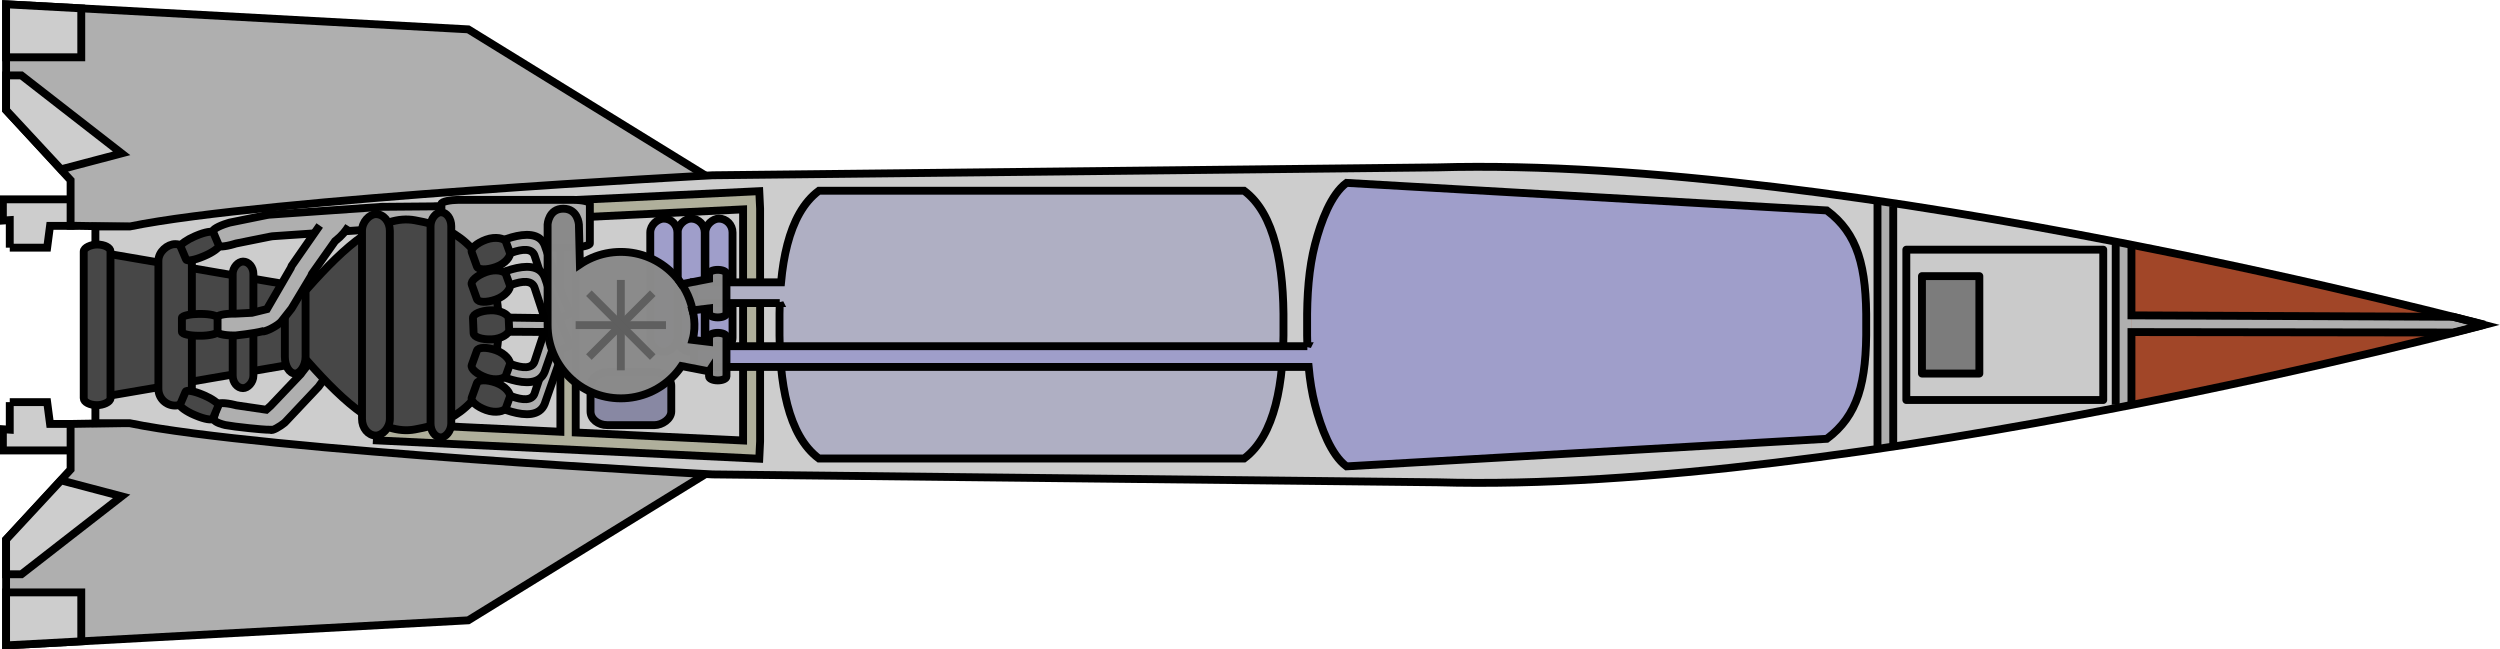 <svg xmlns="http://www.w3.org/2000/svg" width="502.237" height="130.428"><g transform="matrix(0 .791 -.791 0 747.796 -102.256)"><path d="m231.406 942.903v-9.5l5.536-.729v-5.771c.494-2.494-.512-6.988 6.732-6.732v24.482h-5.384l.116-1.75h-7z" fill="#cdcdcd" fill-rule="evenodd" stroke="#000" stroke-width="2"/><path d="m192.174 942.903v-9.5l-5.536-.729v-5.771c-.494-2.494.512-6.988-6.732-6.732v24.482h5.384l-.116-1.75h7z" fill="#cdcdcd" fill-rule="evenodd" stroke="#000" stroke-width="2"/><path d="m174.206 765.645l-37.477 60.811-6.364 117.38h26.87l17.799-16.385h11.572l.25-14.728 11.391-67.175-24.042-79.903z" fill="#afafaf" fill-rule="evenodd" stroke="#000" stroke-width="2"/><path d="m249.347 765.645l37.477 60.811 6.364 117.38h-26.87l-17.799-16.385h-11.572l-.25-14.728-11.391-67.175 24.042-79.903z" fill="#afafaf" fill-rule="evenodd" stroke="#000" stroke-width="2"/><path d="m236.764 912.403v8.75h-49.975v-8.75c-7-34-13-148-13-148l-2-184c-3-105 40-266 40-266s42.975 161 39.975 266l-2 184s-6 114-13 148z" fill="#cdcdcd" fill-rule="evenodd"/><path d="m143.827 943.836v-19.095h-12.426l-1.035 19.095h13.461z" fill="#cdcdcd" fill-rule="evenodd" stroke="#000" stroke-width="2"/><path d="m148.423 943.836h8.813l15.039-13.965-4.053-15.38-19.799 25.456v3.889z" fill="#cdcdcd" fill-rule="evenodd" stroke="#000" stroke-width="2"/><path d="m279.726 943.836v-19.095h12.426l1.035 19.095h-13.461z" fill="#cdcdcd" fill-rule="evenodd" stroke="#000" stroke-width="2"/><path d="m275.13 943.836h-8.813l-15.039-13.965 4.053-15.38 19.799 25.456v3.889z" fill="#cdcdcd" fill-rule="evenodd" stroke="#000" stroke-width="2"/><path overflow="visible" d="m220.845 803.198l-6.375-2.625-1.421 3.33 6.433 2.517 9.53 3.131c4.47 1.244-1.59 10.702-1.067 10.884l3.224 1.411s6.968-12.272.681-14.795l-11.005-3.852z" fill="#afafaf" stroke="#000" stroke-width="2" stroke-dashoffset="7.6"/><path overflow="visible" d="m212.72 803.198l-6.375-2.625-1.421 3.33 6.433 2.517 9.53 3.131c4.47 1.244-1.59 10.702-1.067 10.884l3.224 1.411s6.968-12.272.681-14.795l-11.005-3.852z" fill="#afafaf" stroke="#000" stroke-width="2" stroke-dashoffset="7.6"/><rect overflow="visible" ry="6.187" rx="3.536" y="759.334" x="184.797" height="6.896" width="33.797" fill="#9f9eca" stroke="#000" stroke-width="2" stroke-dashoffset="7.6"/><path overflow="visible" d="m184.675 803.057h54.255l-2.22 46.405 4.414.212 4.658-97.13-4.414-.212h-59.127l-4.414.212 4.658 97.13 4.414-.212-2.226-46.405zm54.442-3.895h-54.605l-2.062-42.51h58.701l-2.034 42.51z" fill="#afaf9b" stroke="#000" stroke-width="2" stroke-dashoffset="7.6"/><rect overflow="visible" ry="4.25" rx="3.475" y="774.893" x="223.81" height="20.506" width="13.435" fill="#8888a3" stroke="#000" stroke-width="2" stroke-dashoffset="7.6"/><rect overflow="visible" ry="6.187" rx="3.536" y="766.395" x="184.797" height="6.896" width="33.797" fill="#9f9eca" stroke="#000" stroke-width="2" stroke-dashoffset="7.6"/><path overflow="visible" d="M246.049 762.47" opacity=".99" fill="#474747" stroke="#000" stroke-width="2.001" stroke-dashoffset="7.6"/><rect overflow="visible" ry="6.187" rx="3.536" y="773.334" x="184.797" height="6.896" width="33.797" fill="#9f9eca" stroke="#000" stroke-width="2" stroke-dashoffset="7.6"/><path overflow="visible" d="m206.241 747.343l2.718.062h5.524c.914-.01 1.82-.03 2.718-.062 1.796-.063 3.556-.171 5.27-.33 3.427-.318 6.667-.839 9.625-1.609 5.917-1.542 10.708-4.083 13.625-8v-107.992c-5.833-7.833-19.167-10.167-34-10-14.833-.167-28.167 2.167-34 10v107.992c2.917 3.917 7.708 6.458 13.625 8 2.958.771 6.198 1.292 9.625 1.609v22.141h5.27v-21.811z" fill="#afafc3" stroke="#000" stroke-width="2" stroke-dashoffset="7.6"/><path overflow="visible" d="m217.202 613.343l-2.718.062h-5.524c-.914-.01-1.82-.03-2.718-.062-1.796-.063-3.556-.171-5.27-.33-3.427-.318-6.667-.839-9.625-1.609-5.917-1.542-12.708-4.083-15.625-8l7-121.992c5.833-7.833 14.167-10.167 29-10 14.833-.167 23.167 2.167 29 10l7 121.992c-2.917 3.917-9.708 6.458-15.625 8-2.958.771-6.198 1.292-9.625 1.609v156.141h-5.27v-155.811z" fill="#9f9eca" stroke="#000" stroke-width="2" stroke-dashoffset="7.6"/><path overflow="visible" d="m217.579 857.245l9.447 6.886.456.324 8.796 8.282.398.393c.9 1.102 2.141 3.165 1.751 3.559.008 2.493-.818 8.962-.818 8.962l-.383 2.543c-.558 2.287-1.191 3.023-1.729 2.892l-3.443-.84c-.538-.131-.522-2.079.036-4.366l.133-.543 1.117-7.581-.959-1.076-8.11-7.706-.456-.324-11.041-8.585" fill="#afafaf" stroke="#000" stroke-width="2" stroke-dashoffset="7.6"/><path d="m232.067 404.044h-40.678c10.127-51.381 20.345-89.641 20.345-89.641s10.213 38.26 20.333 89.641z" fill="#a14628" fill-rule="evenodd"/><path overflow="visible" d="m187.339 848.018l-1.147-12.659v-.559c0-2.354-1.153-4.25-1.707-4.25h-2.837l.157 17.798.033.558 1.969 28.18.089.552 1.916 9.417.162.535c.681 2.254 1.656 3.94 2.186 3.779l3.393-1.025c.53-.16.409-2.104-.272-4.358l-.162-.535-1.75-8.692-.089-.552-1.909-27.631-.033-.558z" fill="#afafaf" stroke="#000" stroke-width="2" stroke-dashoffset="7.6"/><rect overflow="visible" ry="4.25" rx="1" y="795.571" x="180.037" height="37.701" width="12.069" fill="#afafaf" stroke="#000" stroke-width="2" stroke-dashoffset="7.6"/><path overflow="visible" d="m202.557 803.198l6.375-2.625 1.421 3.33-6.433 2.517-9.53 3.131c-4.47 1.244 1.59 10.702 1.067 10.884l-3.224 1.411s-6.968-12.272-.681-14.795l11.005-3.852z" fill="#afafaf" stroke="#000" stroke-width="2" stroke-dashoffset="7.6"/><path overflow="visible" d="M229.834 917.989h-36.114l8.72-50.791c-10.723-9.527-18.83-18.619-17.22-27.209.955-5.097 2.819-15.18 17.319-20.304 0 0 4.619-1 9.239-1 4.619 0 9.239 1 9.239 1 14.5 5.124 16.363 15.207 17.319 20.304 1.61 8.589-6.497 17.682-17.22 27.209l8.72 50.791z" fill="#474747" stroke="#000" stroke-width="2" stroke-dashoffset="7.6"/><rect overflow="visible" rx="4.25" ry="4.25" y="896.653" x="191.277" height="8.5" width="41" fill="#474747" stroke="#000" stroke-width="2" stroke-dashoffset="7.6"/><rect overflow="visible" rx="4.25" ry="4.25" y="846.367" x="183.655" height="7.073" width="56.243" fill="#474747" stroke="#000" stroke-width="2" stroke-dashoffset="7.6"/><rect overflow="visible" rx="3.543" ry="4.25" y="830.772" x="183.186" height="5.262" width="57.182" fill="#474747" stroke="#000" stroke-width="2" stroke-dashoffset="7.6"/><rect overflow="visible" rx="4.25" ry="4.25" y="867.772" x="199.404" height="5.262" width="24.746" fill="#474747" stroke="#000" stroke-width="2" stroke-dashoffset="7.6"/><rect overflow="visible" rx="3.189" ry="4.25" y="881.022" x="195.703" height="5.262" width="32.148" fill="#474747" stroke="#000" stroke-width="2" stroke-dashoffset="7.6"/><path d="M202.174 822.903z" stroke="#000" fill="none"/><path overflow="visible" d="m193.421 815.903l-2.711.977c-.912.329-1.432 2.663-.581 5.024s2.27 3.997 3.182 3.668l3.651-1.316c.912-.329.961-2.494.111-4.855-.851-2.361-2.74-3.827-3.652-3.499z" fill="#474747" stroke="#000" stroke-width="2" stroke-dashoffset="7.6"/><path overflow="visible" d="m210.682 803.198l6.375-2.625 1.421 3.33-6.433 2.517-9.53 3.131c-4.47 1.244 1.59 10.702 1.067 10.884l-3.224 1.411s-6.968-12.272-.681-14.795l11.005-3.852z" fill="#afafaf" stroke="#000" stroke-width="2" stroke-dashoffset="7.6"/><path overflow="visible" d="m213.506 819.722l-3.62.045.196-14.231 3.515.06-.09 14.125z" fill="#afafaf" stroke="#000" stroke-width="2" stroke-dashoffset="7.6"/><path overflow="visible" d="m223.597 765.299l-1.352 6.991c.989.669 1.911 1.43 2.752 2.271 3.366 3.366 5.448 8.015 5.448 13.147 0 10.265-8.331 18.595-18.595 18.595h-25.573s-4-.235-4-3.974c0-3.737 4-3.974 4-3.974l10.155-.253c-.669-.989-1.244-2.046-1.715-3.159-.941-2.224-1.462-4.67-1.462-7.236 0-5.132 2.083-9.781 5.448-13.147.841-.841 1.763-1.603 2.752-2.271l-1.352-6.991h-1.294c-.554 0-1-.986-1-2.21s.446-2.21 1-2.21h10.081c.554 0 1 .986 1 2.21s-.446 2.21-1 2.21h-1.295l.508 4.192s3.694-1.088 7.492 0l.508-4.192h-1.294c-.554 0-1-.986-1-2.21s.446-2.21 1-2.21h10.081c.554 0 1 .986 1 2.21s-.446 2.21-1 2.21h-1.295z" opacity=".99" fill="#8a8a8a" stroke="#000" stroke-width="2" stroke-dashoffset="7.6"/><path overflow="visible" d="m201.671 815.903l-2.711.977c-.912.329-1.432 2.663-.581 5.024s2.27 3.997 3.182 3.668l3.651-1.316c.912-.329.961-2.494.111-4.855-.851-2.361-2.74-3.827-3.652-3.499z" fill="#474747" stroke="#000" stroke-width="2" stroke-dashoffset="7.6"/><path overflow="visible" d="m210.146 816.187l2.879-.12c.969-.04 2.332 1.925 2.437 4.432.105 2.507-.591 4.558-1.56 4.599l-3.878.162c-.969.04-1.833-1.945-1.937-4.453-.105-2.507 1.09-4.579 2.059-4.62z" fill="#474747" stroke="#000" stroke-width="2" stroke-dashoffset="7.6"/><path overflow="visible" d="m230.132 815.903l2.711.977c.912.329 1.432 2.663.581 5.024s-2.27 3.997-3.182 3.668l-3.651-1.316c-.912-.329-.961-2.494-.111-4.855.851-2.361 2.74-3.827 3.652-3.499z" fill="#474747" stroke="#000" stroke-width="2" stroke-dashoffset="7.6"/><path overflow="visible" d="m221.882 815.903l2.711.977c.912.329 1.432 2.663.581 5.024s-2.27 3.997-3.182 3.668l-3.651-1.316c-.912-.329-.961-2.494-.111-4.855.851-2.361 2.74-3.827 3.652-3.499z" fill="#474747" stroke="#000" stroke-width="2" stroke-dashoffset="7.6"/><path d="M142.174 822.903z" stroke="#000" fill="none"/><path overflow="visible" d="m186.727 856.841c1.141.717 2.357 1.615 3.819 3.461l8.31 5.862.52.207 8.259 4.961 3.23 2.538c1.136.857 2.83 4.318 2.545 4.793.599 2.42 1.067 6.872 1.067 6.872v.559c0 2.355-.446 4.25-1 4.25h-3.544c-.554 0-1-1.895-1-4.25v-.559l-.212-4.13-.937-3.818-10.455-6.064-.52-.207-10.262-7.134" fill="#afafaf" stroke="#000" stroke-width="2" stroke-dashoffset="7.6"/><rect overflow="visible" ry="4.25" rx="1" y="890.123" x="209.004" height="9.059" width="5.544" fill="#474747" stroke="#000" stroke-width="2" stroke-dashoffset="7.6"/><rect overflow="visible" transform="matrix(-.921 -.39 -.39 .921 0 0)" ry="4.251" rx="1" y="728.764" x="-565.366" height="9.061" width="5.545" fill="#474747" stroke="#000" stroke-width="2" stroke-dashoffset="7.6"/><rect overflow="visible" transform="rotate(-22.98)" ry="4.25" rx="1" y="893.989" x="-175.498" height="9.059" width="5.544" fill="#474747" stroke="#000" stroke-width="2" stroke-dashoffset="7.6"/><path d="m232.067 408.044v-4h-40.678v4h40.678z" fill="#afafaf" fill-rule="evenodd"/><path d="m242.817 468.544l-.75-4h-60.678l-.75 4h62.178z" fill="#afafaf" fill-rule="evenodd"/><path d="M232.067 408.044h-40.678" fill="#bd4e28" fill-rule="evenodd" stroke="#000" stroke-width="2"/><path d="m232.067 404.044h-18.455l.116-81.687-2-8-2 8-.358 81.688h-17.981" fill="#afafaf" fill-rule="evenodd" stroke="#000" stroke-width="2"/><path overflow="visible" d="m230.869 461.22h-38.184v-50.014h38.184v50.014z" fill="#cacaca" stroke="#000" stroke-width="2" stroke-linejoin="round" stroke-dashoffset="7.6"/><path overflow="visible" d="M223.151 426.766" fill="#3b3b4c" stroke="#000" stroke-width="1.999" stroke-dashoffset="7.6"/><path overflow="visible" d="m224.151 457.251h-24.749v-14.577h24.749v14.577z" fill="#7c7c7c" stroke="#000" stroke-width="2" stroke-linejoin="round" stroke-dashoffset="7.6"/><path d="m181.638 464.544h60.428m.5 4h-62.178" fill="#bd4e28" fill-rule="evenodd" stroke="#000" stroke-width="2"/><path d="m236.764 912.403v8.75h-49.975v-8.75c-7-34-13-148-13-148l-2-184c-3-105 40-266 40-266s42.975 161 39.975 266l-2 184s-6 114-13 148z" stroke="#000" stroke-width="2" fill="none"/><path overflow="visible" d="M219.283 426.847" fill="#3b3b4c" stroke="#000" stroke-width="1.999" stroke-dashoffset="7.6"/><rect overflow="visible" rx="1.775" ry="4.25" y="917.315" x="191.376" height="6.799" width="40.802" fill="#474747" stroke="#000" stroke-width="2" stroke-dashoffset="7.6"/><path overflow="visible" d="m209.07 769.286c-3.338.496-6.388 1.88-8.901 3.903" opacity=".99" fill="#8a8a8a" stroke="#000" stroke-width="2" stroke-dashoffset="7.6"/><g transform="translate(-52.279 283.222)"><g transform="translate(-106.047 -168.181)"><path overflow="visible" d="M381.718 672.783" opacity=".99" fill="#afafaf"/><g fill="#afafaf" stroke="#5f5f5f" stroke-width="2" stroke-dashoffset="7.6"><path overflow="visible" d="m370.177 661.195v22.946" opacity=".99"/><path overflow="visible" d="M358.704 672.668h22.946" opacity=".99"/><path overflow="visible" d="m362.064 664.555l16.225 16.225" opacity=".99"/><path overflow="visible" d="M378.29 664.555l-16.225 16.225" opacity=".99"/></g><path overflow="visible" transform="matrix(.15 0 0 .15 314.861 572.804)" d="M391 664.362" opacity=".99" fill="#8b8a8b" stroke="#000" stroke-width="13.305" stroke-dashoffset="7.6"/><path overflow="visible" transform="matrix(.499 0 0 .499 186.609 341.266)" d="M391 664.362" opacity=".99" stroke="#000" stroke-width="4.009" stroke-dashoffset="7.6" fill="none"/></g><path overflow="visible" d="M391 664.362" transform="matrix(.084 0 0 .084 221.973 448.914)" opacity=".99" fill="#8b8a8b" stroke="#000" stroke-width="14.346" stroke-dashoffset="7.6"/><path overflow="visible" d="M391 664.362" transform="matrix(-.084 0 0 .084 306.236 448.914)" opacity=".99" fill="#8b8a8b" stroke="#000" stroke-width="14.346" stroke-dashoffset="7.6"/><path overflow="visible" d="M391 664.362" transform="matrix(0 -.084 .084 0 208.532 546.619)" opacity=".99" fill="#8b8a8b" stroke="#000" stroke-width="14.346" stroke-dashoffset="7.6"/><path overflow="visible" d="M391 664.362" transform="matrix(0 .084 .084 0 208.532 462.355)" opacity=".99" fill="#8b8a8b" stroke="#000" stroke-width="14.346" stroke-dashoffset="7.6"/></g><path overflow="visible" d="M205.005 794.333" opacity=".99" fill="#8b8a8b" stroke="#000" stroke-width="1.197" stroke-dashoffset="7.6"/><path overflow="visible" d="M218.451 780.887" opacity=".99" fill="#8b8a8b" stroke="#000" stroke-width="1.197" stroke-dashoffset="7.6"/><path overflow="visible" d="M218.451 794.53" opacity=".99" fill="#8b8a8b" stroke="#000" stroke-width="1.197" stroke-dashoffset="7.6"/><path overflow="visible" d="M205.005 781.084" opacity=".99" fill="#8b8a8b" stroke="#000" stroke-width="1.197" stroke-dashoffset="7.6"/></g></svg>